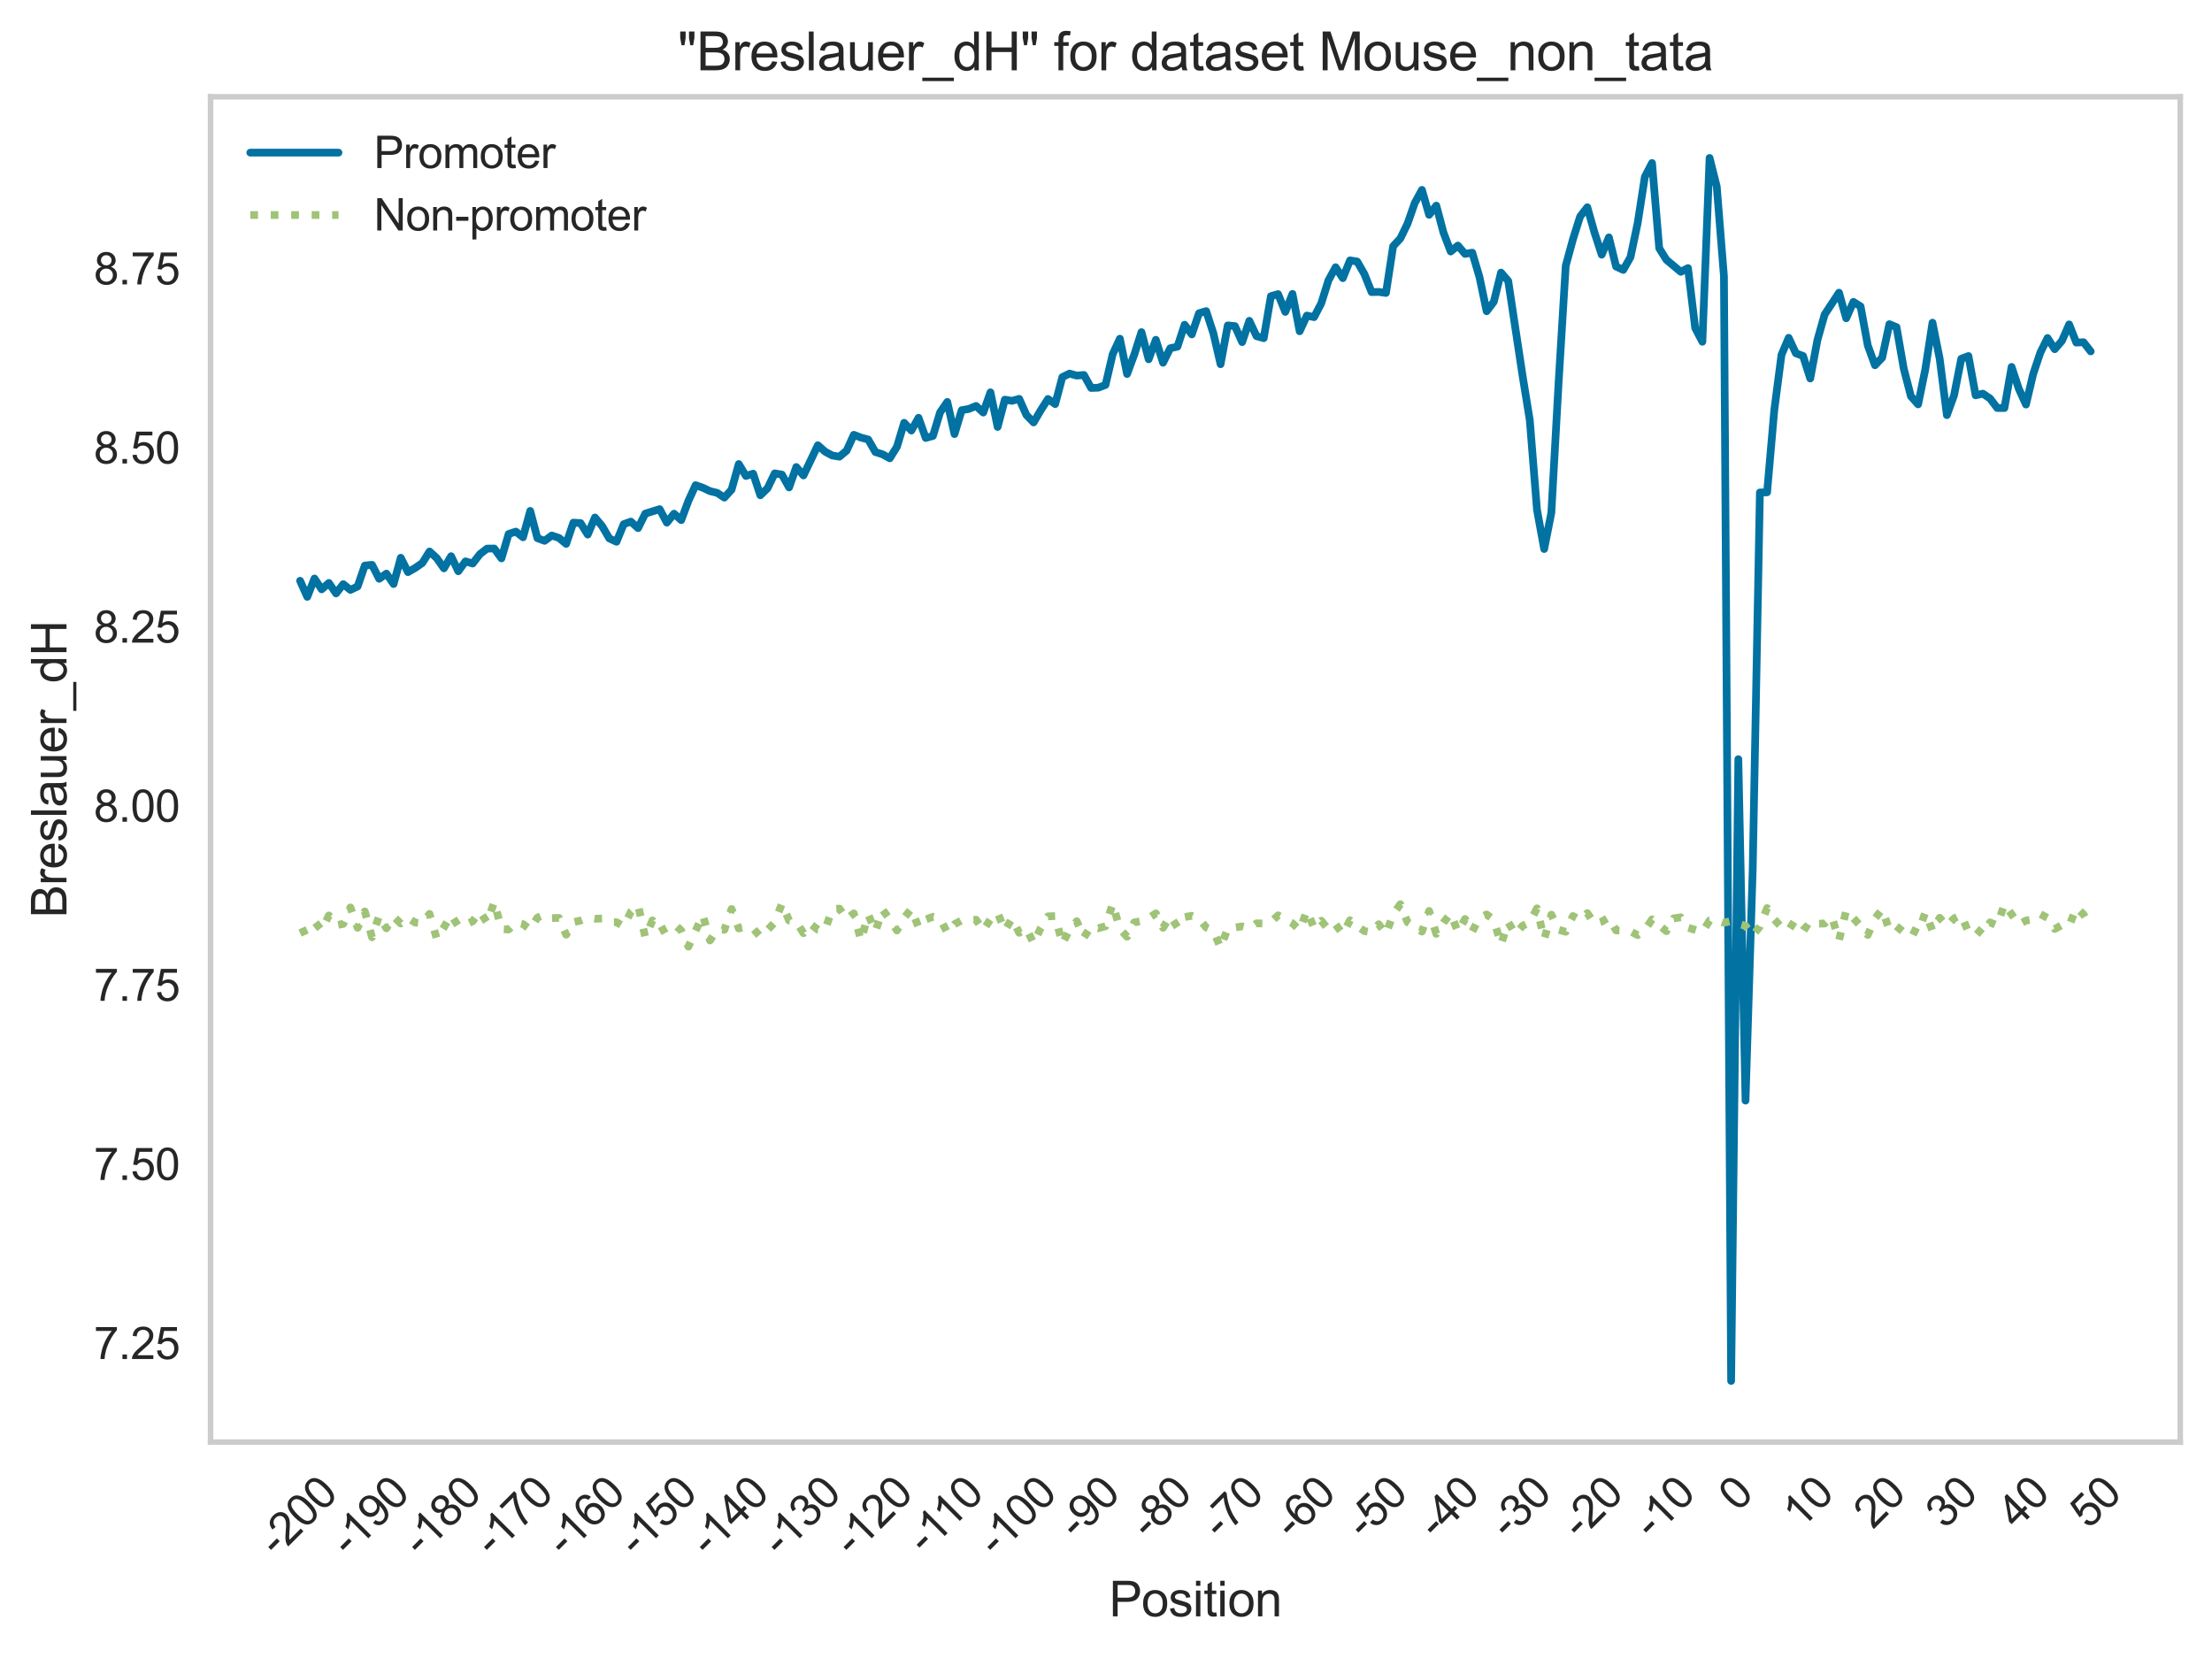 <?xml version="1.0" encoding="utf-8" standalone="no"?>
<!DOCTYPE svg PUBLIC "-//W3C//DTD SVG 1.1//EN"
  "http://www.w3.org/Graphics/SVG/1.1/DTD/svg11.dtd">
<svg xmlns:xlink="http://www.w3.org/1999/xlink" width="501.321pt" height="375.733pt" viewBox="0 0 501.321 375.733" xmlns="http://www.w3.org/2000/svg" version="1.1">
 <defs>
  <style type="text/css">*{stroke-linejoin: round; stroke-linecap: butt}</style>
 </defs>
 <g id="figure_1">
  <g id="patch_1">
   <path d="M 0 375.733 
L 501.321 375.733 
L 501.321 0 
L 0 0 
z
" style="fill: #ffffff"/>
  </g>
  <g id="axes_1">
   <g id="patch_2">
    <path d="M 47.721 326.856 
L 494.121 326.856 
L 494.121 21.936 
L 47.721 21.936 
z
" style="fill: #ffffff"/>
   </g>
   <g id="matplotlib.axis_1">
    <g id="xtick_1">
     <g id="line2d_1"/>
     <g id="text_1">
      <!-- -200 -->
      <g style="fill: #262626" transform="translate(62.764 353.068) rotate(-45) scale(0.1 -0.1)">
       <defs>
        <path id="ArialMT-2d" d="M 203 1375 
L 203 1941 
L 1931 1941 
L 1931 1375 
L 203 1375 
z
" transform="scale(0.016)"/>
        <path id="ArialMT-32" d="M 3222 541 
L 3222 0 
L 194 0 
Q 188 203 259 391 
Q 375 700 629 1000 
Q 884 1300 1366 1694 
Q 2113 2306 2375 2664 
Q 2638 3022 2638 3341 
Q 2638 3675 2398 3904 
Q 2159 4134 1775 4134 
Q 1369 4134 1125 3890 
Q 881 3647 878 3216 
L 300 3275 
Q 359 3922 746 4261 
Q 1134 4600 1788 4600 
Q 2447 4600 2831 4234 
Q 3216 3869 3216 3328 
Q 3216 3053 3103 2787 
Q 2991 2522 2730 2228 
Q 2469 1934 1863 1422 
Q 1356 997 1212 845 
Q 1069 694 975 541 
L 3222 541 
z
" transform="scale(0.016)"/>
        <path id="ArialMT-30" d="M 266 2259 
Q 266 3072 433 3567 
Q 600 4063 929 4331 
Q 1259 4600 1759 4600 
Q 2128 4600 2406 4451 
Q 2684 4303 2865 4023 
Q 3047 3744 3150 3342 
Q 3253 2941 3253 2259 
Q 3253 1453 3087 958 
Q 2922 463 2592 192 
Q 2263 -78 1759 -78 
Q 1097 -78 719 397 
Q 266 969 266 2259 
z
M 844 2259 
Q 844 1131 1108 757 
Q 1372 384 1759 384 
Q 2147 384 2411 759 
Q 2675 1134 2675 2259 
Q 2675 3391 2411 3762 
Q 2147 4134 1753 4134 
Q 1366 4134 1134 3806 
Q 844 3388 844 2259 
z
" transform="scale(0.016)"/>
       </defs>
       <use xlink:href="#ArialMT-2d"/>
       <use xlink:href="#ArialMT-32" x="33.301"/>
       <use xlink:href="#ArialMT-30" x="88.916"/>
       <use xlink:href="#ArialMT-30" x="144.531"/>
      </g>
     </g>
    </g>
    <g id="xtick_2">
     <g id="line2d_2"/>
     <g id="text_2">
      <!-- -190 -->
      <g style="fill: #262626" transform="translate(79.062 353.068) rotate(-45) scale(0.1 -0.1)">
       <defs>
        <path id="ArialMT-31" d="M 2384 0 
L 1822 0 
L 1822 3584 
Q 1619 3391 1289 3197 
Q 959 3003 697 2906 
L 697 3450 
Q 1169 3672 1522 3987 
Q 1875 4303 2022 4600 
L 2384 4600 
L 2384 0 
z
" transform="scale(0.016)"/>
        <path id="ArialMT-39" d="M 350 1059 
L 891 1109 
Q 959 728 1153 556 
Q 1347 384 1650 384 
Q 1909 384 2104 503 
Q 2300 622 2425 820 
Q 2550 1019 2634 1356 
Q 2719 1694 2719 2044 
Q 2719 2081 2716 2156 
Q 2547 1888 2255 1720 
Q 1963 1553 1622 1553 
Q 1053 1553 659 1965 
Q 266 2378 266 3053 
Q 266 3750 677 4175 
Q 1088 4600 1706 4600 
Q 2153 4600 2523 4359 
Q 2894 4119 3086 3673 
Q 3278 3228 3278 2384 
Q 3278 1506 3087 986 
Q 2897 466 2520 194 
Q 2144 -78 1638 -78 
Q 1100 -78 759 220 
Q 419 519 350 1059 
z
M 2653 3081 
Q 2653 3566 2395 3850 
Q 2138 4134 1775 4134 
Q 1400 4134 1122 3828 
Q 844 3522 844 3034 
Q 844 2597 1108 2323 
Q 1372 2050 1759 2050 
Q 2150 2050 2401 2323 
Q 2653 2597 2653 3081 
z
" transform="scale(0.016)"/>
       </defs>
       <use xlink:href="#ArialMT-2d"/>
       <use xlink:href="#ArialMT-31" x="33.301"/>
       <use xlink:href="#ArialMT-39" x="88.916"/>
       <use xlink:href="#ArialMT-30" x="144.531"/>
      </g>
     </g>
    </g>
    <g id="xtick_3">
     <g id="line2d_3"/>
     <g id="text_3">
      <!-- -180 -->
      <g style="fill: #262626" transform="translate(95.36 353.068) rotate(-45) scale(0.1 -0.1)">
       <defs>
        <path id="ArialMT-38" d="M 1131 2484 
Q 781 2613 612 2850 
Q 444 3088 444 3419 
Q 444 3919 803 4259 
Q 1163 4600 1759 4600 
Q 2359 4600 2725 4251 
Q 3091 3903 3091 3403 
Q 3091 3084 2923 2848 
Q 2756 2613 2416 2484 
Q 2838 2347 3058 2040 
Q 3278 1734 3278 1309 
Q 3278 722 2862 322 
Q 2447 -78 1769 -78 
Q 1091 -78 675 323 
Q 259 725 259 1325 
Q 259 1772 486 2073 
Q 713 2375 1131 2484 
z
M 1019 3438 
Q 1019 3113 1228 2906 
Q 1438 2700 1772 2700 
Q 2097 2700 2305 2904 
Q 2513 3109 2513 3406 
Q 2513 3716 2298 3927 
Q 2084 4138 1766 4138 
Q 1444 4138 1231 3931 
Q 1019 3725 1019 3438 
z
M 838 1322 
Q 838 1081 952 856 
Q 1066 631 1291 507 
Q 1516 384 1775 384 
Q 2178 384 2440 643 
Q 2703 903 2703 1303 
Q 2703 1709 2433 1975 
Q 2163 2241 1756 2241 
Q 1359 2241 1098 1978 
Q 838 1716 838 1322 
z
" transform="scale(0.016)"/>
       </defs>
       <use xlink:href="#ArialMT-2d"/>
       <use xlink:href="#ArialMT-31" x="33.301"/>
       <use xlink:href="#ArialMT-38" x="88.916"/>
       <use xlink:href="#ArialMT-30" x="144.531"/>
      </g>
     </g>
    </g>
    <g id="xtick_4">
     <g id="line2d_4"/>
     <g id="text_4">
      <!-- -170 -->
      <g style="fill: #262626" transform="translate(111.658 353.068) rotate(-45) scale(0.1 -0.1)">
       <defs>
        <path id="ArialMT-37" d="M 303 3981 
L 303 4522 
L 3269 4522 
L 3269 4084 
Q 2831 3619 2401 2847 
Q 1972 2075 1738 1259 
Q 1569 684 1522 0 
L 944 0 
Q 953 541 1156 1306 
Q 1359 2072 1739 2783 
Q 2119 3494 2547 3981 
L 303 3981 
z
" transform="scale(0.016)"/>
       </defs>
       <use xlink:href="#ArialMT-2d"/>
       <use xlink:href="#ArialMT-31" x="33.301"/>
       <use xlink:href="#ArialMT-37" x="88.916"/>
       <use xlink:href="#ArialMT-30" x="144.531"/>
      </g>
     </g>
    </g>
    <g id="xtick_5">
     <g id="line2d_5"/>
     <g id="text_5">
      <!-- -160 -->
      <g style="fill: #262626" transform="translate(127.956 353.068) rotate(-45) scale(0.1 -0.1)">
       <defs>
        <path id="ArialMT-36" d="M 3184 3459 
L 2625 3416 
Q 2550 3747 2413 3897 
Q 2184 4138 1850 4138 
Q 1581 4138 1378 3988 
Q 1113 3794 959 3422 
Q 806 3050 800 2363 
Q 1003 2672 1297 2822 
Q 1591 2972 1913 2972 
Q 2475 2972 2870 2558 
Q 3266 2144 3266 1488 
Q 3266 1056 3080 686 
Q 2894 316 2569 119 
Q 2244 -78 1831 -78 
Q 1128 -78 684 439 
Q 241 956 241 2144 
Q 241 3472 731 4075 
Q 1159 4600 1884 4600 
Q 2425 4600 2770 4297 
Q 3116 3994 3184 3459 
z
M 888 1484 
Q 888 1194 1011 928 
Q 1134 663 1356 523 
Q 1578 384 1822 384 
Q 2178 384 2434 671 
Q 2691 959 2691 1453 
Q 2691 1928 2437 2201 
Q 2184 2475 1800 2475 
Q 1419 2475 1153 2201 
Q 888 1928 888 1484 
z
" transform="scale(0.016)"/>
       </defs>
       <use xlink:href="#ArialMT-2d"/>
       <use xlink:href="#ArialMT-31" x="33.301"/>
       <use xlink:href="#ArialMT-36" x="88.916"/>
       <use xlink:href="#ArialMT-30" x="144.531"/>
      </g>
     </g>
    </g>
    <g id="xtick_6">
     <g id="line2d_6"/>
     <g id="text_6">
      <!-- -150 -->
      <g style="fill: #262626" transform="translate(144.254 353.068) rotate(-45) scale(0.1 -0.1)">
       <defs>
        <path id="ArialMT-35" d="M 266 1200 
L 856 1250 
Q 922 819 1161 601 
Q 1400 384 1738 384 
Q 2144 384 2425 690 
Q 2706 997 2706 1503 
Q 2706 1984 2436 2262 
Q 2166 2541 1728 2541 
Q 1456 2541 1237 2417 
Q 1019 2294 894 2097 
L 366 2166 
L 809 4519 
L 3088 4519 
L 3088 3981 
L 1259 3981 
L 1013 2750 
Q 1425 3038 1878 3038 
Q 2478 3038 2890 2622 
Q 3303 2206 3303 1553 
Q 3303 931 2941 478 
Q 2500 -78 1738 -78 
Q 1113 -78 717 272 
Q 322 622 266 1200 
z
" transform="scale(0.016)"/>
       </defs>
       <use xlink:href="#ArialMT-2d"/>
       <use xlink:href="#ArialMT-31" x="33.301"/>
       <use xlink:href="#ArialMT-35" x="88.916"/>
       <use xlink:href="#ArialMT-30" x="144.531"/>
      </g>
     </g>
    </g>
    <g id="xtick_7">
     <g id="line2d_7"/>
     <g id="text_7">
      <!-- -140 -->
      <g style="fill: #262626" transform="translate(160.552 353.068) rotate(-45) scale(0.1 -0.1)">
       <defs>
        <path id="ArialMT-34" d="M 2069 0 
L 2069 1097 
L 81 1097 
L 81 1613 
L 2172 4581 
L 2631 4581 
L 2631 1613 
L 3250 1613 
L 3250 1097 
L 2631 1097 
L 2631 0 
L 2069 0 
z
M 2069 1613 
L 2069 3678 
L 634 1613 
L 2069 1613 
z
" transform="scale(0.016)"/>
       </defs>
       <use xlink:href="#ArialMT-2d"/>
       <use xlink:href="#ArialMT-31" x="33.301"/>
       <use xlink:href="#ArialMT-34" x="88.916"/>
       <use xlink:href="#ArialMT-30" x="144.531"/>
      </g>
     </g>
    </g>
    <g id="xtick_8">
     <g id="line2d_8"/>
     <g id="text_8">
      <!-- -130 -->
      <g style="fill: #262626" transform="translate(176.85 353.068) rotate(-45) scale(0.1 -0.1)">
       <defs>
        <path id="ArialMT-33" d="M 269 1209 
L 831 1284 
Q 928 806 1161 595 
Q 1394 384 1728 384 
Q 2125 384 2398 659 
Q 2672 934 2672 1341 
Q 2672 1728 2419 1979 
Q 2166 2231 1775 2231 
Q 1616 2231 1378 2169 
L 1441 2663 
Q 1497 2656 1531 2656 
Q 1891 2656 2178 2843 
Q 2466 3031 2466 3422 
Q 2466 3731 2256 3934 
Q 2047 4138 1716 4138 
Q 1388 4138 1169 3931 
Q 950 3725 888 3313 
L 325 3413 
Q 428 3978 793 4289 
Q 1159 4600 1703 4600 
Q 2078 4600 2393 4439 
Q 2709 4278 2876 4000 
Q 3044 3722 3044 3409 
Q 3044 3113 2884 2869 
Q 2725 2625 2413 2481 
Q 2819 2388 3044 2092 
Q 3269 1797 3269 1353 
Q 3269 753 2831 336 
Q 2394 -81 1725 -81 
Q 1122 -81 723 278 
Q 325 638 269 1209 
z
" transform="scale(0.016)"/>
       </defs>
       <use xlink:href="#ArialMT-2d"/>
       <use xlink:href="#ArialMT-31" x="33.301"/>
       <use xlink:href="#ArialMT-33" x="88.916"/>
       <use xlink:href="#ArialMT-30" x="144.531"/>
      </g>
     </g>
    </g>
    <g id="xtick_9">
     <g id="line2d_9"/>
     <g id="text_9">
      <!-- -120 -->
      <g style="fill: #262626" transform="translate(193.148 353.068) rotate(-45) scale(0.1 -0.1)">
       <use xlink:href="#ArialMT-2d"/>
       <use xlink:href="#ArialMT-31" x="33.301"/>
       <use xlink:href="#ArialMT-32" x="88.916"/>
       <use xlink:href="#ArialMT-30" x="144.531"/>
      </g>
     </g>
    </g>
    <g id="xtick_10">
     <g id="line2d_10"/>
     <g id="text_10">
      <!-- -110 -->
      <g style="fill: #262626" transform="translate(209.706 352.546) rotate(-45) scale(0.1 -0.1)">
       <use xlink:href="#ArialMT-2d"/>
       <use xlink:href="#ArialMT-31" x="33.301"/>
       <use xlink:href="#ArialMT-31" x="81.541"/>
       <use xlink:href="#ArialMT-30" x="137.156"/>
      </g>
     </g>
    </g>
    <g id="xtick_11">
     <g id="line2d_11"/>
     <g id="text_11">
      <!-- -100 -->
      <g style="fill: #262626" transform="translate(225.743 353.068) rotate(-45) scale(0.1 -0.1)">
       <use xlink:href="#ArialMT-2d"/>
       <use xlink:href="#ArialMT-31" x="33.301"/>
       <use xlink:href="#ArialMT-30" x="88.916"/>
       <use xlink:href="#ArialMT-30" x="144.531"/>
      </g>
     </g>
    </g>
    <g id="xtick_12">
     <g id="line2d_12"/>
     <g id="text_12">
      <!-- -90 -->
      <g style="fill: #262626" transform="translate(244.007 349.136) rotate(-45) scale(0.1 -0.1)">
       <use xlink:href="#ArialMT-2d"/>
       <use xlink:href="#ArialMT-39" x="33.301"/>
       <use xlink:href="#ArialMT-30" x="88.916"/>
      </g>
     </g>
    </g>
    <g id="xtick_13">
     <g id="line2d_13"/>
     <g id="text_13">
      <!-- -80 -->
      <g style="fill: #262626" transform="translate(260.305 349.136) rotate(-45) scale(0.1 -0.1)">
       <use xlink:href="#ArialMT-2d"/>
       <use xlink:href="#ArialMT-38" x="33.301"/>
       <use xlink:href="#ArialMT-30" x="88.916"/>
      </g>
     </g>
    </g>
    <g id="xtick_14">
     <g id="line2d_14"/>
     <g id="text_14">
      <!-- -70 -->
      <g style="fill: #262626" transform="translate(276.603 349.136) rotate(-45) scale(0.1 -0.1)">
       <use xlink:href="#ArialMT-2d"/>
       <use xlink:href="#ArialMT-37" x="33.301"/>
       <use xlink:href="#ArialMT-30" x="88.916"/>
      </g>
     </g>
    </g>
    <g id="xtick_15">
     <g id="line2d_15"/>
     <g id="text_15">
      <!-- -60 -->
      <g style="fill: #262626" transform="translate(292.901 349.136) rotate(-45) scale(0.1 -0.1)">
       <use xlink:href="#ArialMT-2d"/>
       <use xlink:href="#ArialMT-36" x="33.301"/>
       <use xlink:href="#ArialMT-30" x="88.916"/>
      </g>
     </g>
    </g>
    <g id="xtick_16">
     <g id="line2d_16"/>
     <g id="text_16">
      <!-- -50 -->
      <g style="fill: #262626" transform="translate(309.199 349.136) rotate(-45) scale(0.1 -0.1)">
       <use xlink:href="#ArialMT-2d"/>
       <use xlink:href="#ArialMT-35" x="33.301"/>
       <use xlink:href="#ArialMT-30" x="88.916"/>
      </g>
     </g>
    </g>
    <g id="xtick_17">
     <g id="line2d_17"/>
     <g id="text_17">
      <!-- -40 -->
      <g style="fill: #262626" transform="translate(325.497 349.136) rotate(-45) scale(0.1 -0.1)">
       <use xlink:href="#ArialMT-2d"/>
       <use xlink:href="#ArialMT-34" x="33.301"/>
       <use xlink:href="#ArialMT-30" x="88.916"/>
      </g>
     </g>
    </g>
    <g id="xtick_18">
     <g id="line2d_18"/>
     <g id="text_18">
      <!-- -30 -->
      <g style="fill: #262626" transform="translate(341.795 349.136) rotate(-45) scale(0.1 -0.1)">
       <use xlink:href="#ArialMT-2d"/>
       <use xlink:href="#ArialMT-33" x="33.301"/>
       <use xlink:href="#ArialMT-30" x="88.916"/>
      </g>
     </g>
    </g>
    <g id="xtick_19">
     <g id="line2d_19"/>
     <g id="text_19">
      <!-- -20 -->
      <g style="fill: #262626" transform="translate(358.093 349.136) rotate(-45) scale(0.1 -0.1)">
       <use xlink:href="#ArialMT-2d"/>
       <use xlink:href="#ArialMT-32" x="33.301"/>
       <use xlink:href="#ArialMT-30" x="88.916"/>
      </g>
     </g>
    </g>
    <g id="xtick_20">
     <g id="line2d_20"/>
     <g id="text_20">
      <!-- -10 -->
      <g style="fill: #262626" transform="translate(374.391 349.136) rotate(-45) scale(0.1 -0.1)">
       <use xlink:href="#ArialMT-2d"/>
       <use xlink:href="#ArialMT-31" x="33.301"/>
       <use xlink:href="#ArialMT-30" x="88.916"/>
      </g>
     </g>
    </g>
    <g id="xtick_21">
     <g id="line2d_21"/>
     <g id="text_21">
      <!-- 0 -->
      <g style="fill: #262626" transform="translate(393.832 342.849) rotate(-45) scale(0.1 -0.1)">
       <use xlink:href="#ArialMT-30"/>
      </g>
     </g>
    </g>
    <g id="xtick_22">
     <g id="line2d_22"/>
     <g id="text_22">
      <!-- 10 -->
      <g style="fill: #262626" transform="translate(408.164 346.781) rotate(-45) scale(0.1 -0.1)">
       <use xlink:href="#ArialMT-31"/>
       <use xlink:href="#ArialMT-30" x="55.615"/>
      </g>
     </g>
    </g>
    <g id="xtick_23">
     <g id="line2d_23"/>
     <g id="text_23">
      <!-- 20 -->
      <g style="fill: #262626" transform="translate(424.462 346.781) rotate(-45) scale(0.1 -0.1)">
       <use xlink:href="#ArialMT-32"/>
       <use xlink:href="#ArialMT-30" x="55.615"/>
      </g>
     </g>
    </g>
    <g id="xtick_24">
     <g id="line2d_24"/>
     <g id="text_24">
      <!-- 30 -->
      <g style="fill: #262626" transform="translate(440.76 346.781) rotate(-45) scale(0.1 -0.1)">
       <use xlink:href="#ArialMT-33"/>
       <use xlink:href="#ArialMT-30" x="55.615"/>
      </g>
     </g>
    </g>
    <g id="xtick_25">
     <g id="line2d_25"/>
     <g id="text_25">
      <!-- 40 -->
      <g style="fill: #262626" transform="translate(457.058 346.781) rotate(-45) scale(0.1 -0.1)">
       <use xlink:href="#ArialMT-34"/>
       <use xlink:href="#ArialMT-30" x="55.615"/>
      </g>
     </g>
    </g>
    <g id="xtick_26">
     <g id="line2d_26"/>
     <g id="text_26">
      <!-- 50 -->
      <g style="fill: #262626" transform="translate(473.355 346.781) rotate(-45) scale(0.1 -0.1)">
       <use xlink:href="#ArialMT-35"/>
       <use xlink:href="#ArialMT-30" x="55.615"/>
      </g>
     </g>
    </g>
    <g id="text_27">
     <!-- Position -->
     <g style="fill: #262626" transform="translate(251.355 366.347) scale(0.11 -0.11)">
      <defs>
       <path id="ArialMT-50" d="M 494 0 
L 494 4581 
L 2222 4581 
Q 2678 4581 2919 4538 
Q 3256 4481 3484 4323 
Q 3713 4166 3852 3881 
Q 3991 3597 3991 3256 
Q 3991 2672 3619 2267 
Q 3247 1863 2275 1863 
L 1100 1863 
L 1100 0 
L 494 0 
z
M 1100 2403 
L 2284 2403 
Q 2872 2403 3119 2622 
Q 3366 2841 3366 3238 
Q 3366 3525 3220 3729 
Q 3075 3934 2838 4000 
Q 2684 4041 2272 4041 
L 1100 4041 
L 1100 2403 
z
" transform="scale(0.016)"/>
       <path id="ArialMT-6f" d="M 213 1659 
Q 213 2581 725 3025 
Q 1153 3394 1769 3394 
Q 2453 3394 2887 2945 
Q 3322 2497 3322 1706 
Q 3322 1066 3130 698 
Q 2938 331 2570 128 
Q 2203 -75 1769 -75 
Q 1072 -75 642 372 
Q 213 819 213 1659 
z
M 791 1659 
Q 791 1022 1069 705 
Q 1347 388 1769 388 
Q 2188 388 2466 706 
Q 2744 1025 2744 1678 
Q 2744 2294 2464 2611 
Q 2184 2928 1769 2928 
Q 1347 2928 1069 2612 
Q 791 2297 791 1659 
z
" transform="scale(0.016)"/>
       <path id="ArialMT-73" d="M 197 991 
L 753 1078 
Q 800 744 1014 566 
Q 1228 388 1613 388 
Q 2000 388 2187 545 
Q 2375 703 2375 916 
Q 2375 1106 2209 1216 
Q 2094 1291 1634 1406 
Q 1016 1563 777 1677 
Q 538 1791 414 1992 
Q 291 2194 291 2438 
Q 291 2659 392 2848 
Q 494 3038 669 3163 
Q 800 3259 1026 3326 
Q 1253 3394 1513 3394 
Q 1903 3394 2198 3281 
Q 2494 3169 2634 2976 
Q 2775 2784 2828 2463 
L 2278 2388 
Q 2241 2644 2061 2787 
Q 1881 2931 1553 2931 
Q 1166 2931 1000 2803 
Q 834 2675 834 2503 
Q 834 2394 903 2306 
Q 972 2216 1119 2156 
Q 1203 2125 1616 2013 
Q 2213 1853 2448 1751 
Q 2684 1650 2818 1456 
Q 2953 1263 2953 975 
Q 2953 694 2789 445 
Q 2625 197 2315 61 
Q 2006 -75 1616 -75 
Q 969 -75 630 194 
Q 291 463 197 991 
z
" transform="scale(0.016)"/>
       <path id="ArialMT-69" d="M 425 3934 
L 425 4581 
L 988 4581 
L 988 3934 
L 425 3934 
z
M 425 0 
L 425 3319 
L 988 3319 
L 988 0 
L 425 0 
z
" transform="scale(0.016)"/>
       <path id="ArialMT-74" d="M 1650 503 
L 1731 6 
Q 1494 -44 1306 -44 
Q 1000 -44 831 53 
Q 663 150 594 308 
Q 525 466 525 972 
L 525 2881 
L 113 2881 
L 113 3319 
L 525 3319 
L 525 4141 
L 1084 4478 
L 1084 3319 
L 1650 3319 
L 1650 2881 
L 1084 2881 
L 1084 941 
Q 1084 700 1114 631 
Q 1144 563 1211 522 
Q 1278 481 1403 481 
Q 1497 481 1650 503 
z
" transform="scale(0.016)"/>
       <path id="ArialMT-6e" d="M 422 0 
L 422 3319 
L 928 3319 
L 928 2847 
Q 1294 3394 1984 3394 
Q 2284 3394 2536 3286 
Q 2788 3178 2913 3003 
Q 3038 2828 3088 2588 
Q 3119 2431 3119 2041 
L 3119 0 
L 2556 0 
L 2556 2019 
Q 2556 2363 2490 2533 
Q 2425 2703 2258 2804 
Q 2091 2906 1866 2906 
Q 1506 2906 1245 2678 
Q 984 2450 984 1813 
L 984 0 
L 422 0 
z
" transform="scale(0.016)"/>
      </defs>
      <use xlink:href="#ArialMT-50"/>
      <use xlink:href="#ArialMT-6f" x="66.699"/>
      <use xlink:href="#ArialMT-73" x="122.314"/>
      <use xlink:href="#ArialMT-69" x="172.314"/>
      <use xlink:href="#ArialMT-74" x="194.531"/>
      <use xlink:href="#ArialMT-69" x="222.314"/>
      <use xlink:href="#ArialMT-6f" x="244.531"/>
      <use xlink:href="#ArialMT-6e" x="300.146"/>
     </g>
    </g>
   </g>
   <g id="matplotlib.axis_2">
    <g id="ytick_1">
     <g id="line2d_27"/>
     <g id="text_28">
      <!-- 7.25 -->
      <g style="fill: #262626" transform="translate(21.26 308.029) scale(0.1 -0.1)">
       <defs>
        <path id="ArialMT-2e" d="M 581 0 
L 581 641 
L 1222 641 
L 1222 0 
L 581 0 
z
" transform="scale(0.016)"/>
       </defs>
       <use xlink:href="#ArialMT-37"/>
       <use xlink:href="#ArialMT-2e" x="55.615"/>
       <use xlink:href="#ArialMT-32" x="83.398"/>
       <use xlink:href="#ArialMT-35" x="139.014"/>
      </g>
     </g>
    </g>
    <g id="ytick_2">
     <g id="line2d_28"/>
     <g id="text_29">
      <!-- 7.50 -->
      <g style="fill: #262626" transform="translate(21.26 267.434) scale(0.1 -0.1)">
       <use xlink:href="#ArialMT-37"/>
       <use xlink:href="#ArialMT-2e" x="55.615"/>
       <use xlink:href="#ArialMT-35" x="83.398"/>
       <use xlink:href="#ArialMT-30" x="139.014"/>
      </g>
     </g>
    </g>
    <g id="ytick_3">
     <g id="line2d_29"/>
     <g id="text_30">
      <!-- 7.75 -->
      <g style="fill: #262626" transform="translate(21.26 226.839) scale(0.1 -0.1)">
       <use xlink:href="#ArialMT-37"/>
       <use xlink:href="#ArialMT-2e" x="55.615"/>
       <use xlink:href="#ArialMT-37" x="83.398"/>
       <use xlink:href="#ArialMT-35" x="139.014"/>
      </g>
     </g>
    </g>
    <g id="ytick_4">
     <g id="line2d_30"/>
     <g id="text_31">
      <!-- 8.00 -->
      <g style="fill: #262626" transform="translate(21.26 186.245) scale(0.1 -0.1)">
       <use xlink:href="#ArialMT-38"/>
       <use xlink:href="#ArialMT-2e" x="55.615"/>
       <use xlink:href="#ArialMT-30" x="83.398"/>
       <use xlink:href="#ArialMT-30" x="139.014"/>
      </g>
     </g>
    </g>
    <g id="ytick_5">
     <g id="line2d_31"/>
     <g id="text_32">
      <!-- 8.25 -->
      <g style="fill: #262626" transform="translate(21.26 145.65) scale(0.1 -0.1)">
       <use xlink:href="#ArialMT-38"/>
       <use xlink:href="#ArialMT-2e" x="55.615"/>
       <use xlink:href="#ArialMT-32" x="83.398"/>
       <use xlink:href="#ArialMT-35" x="139.014"/>
      </g>
     </g>
    </g>
    <g id="ytick_6">
     <g id="line2d_32"/>
     <g id="text_33">
      <!-- 8.50 -->
      <g style="fill: #262626" transform="translate(21.26 105.055) scale(0.1 -0.1)">
       <use xlink:href="#ArialMT-38"/>
       <use xlink:href="#ArialMT-2e" x="55.615"/>
       <use xlink:href="#ArialMT-35" x="83.398"/>
       <use xlink:href="#ArialMT-30" x="139.014"/>
      </g>
     </g>
    </g>
    <g id="ytick_7">
     <g id="line2d_33"/>
     <g id="text_34">
      <!-- 8.75 -->
      <g style="fill: #262626" transform="translate(21.26 64.46) scale(0.1 -0.1)">
       <use xlink:href="#ArialMT-38"/>
       <use xlink:href="#ArialMT-2e" x="55.615"/>
       <use xlink:href="#ArialMT-37" x="83.398"/>
       <use xlink:href="#ArialMT-35" x="139.014"/>
      </g>
     </g>
    </g>
    <g id="text_35">
     <!-- Breslauer_dH -->
     <g style="fill: #262626" transform="translate(15.074 208.022) rotate(-90) scale(0.11 -0.11)">
      <defs>
       <path id="ArialMT-42" d="M 469 0 
L 469 4581 
L 2188 4581 
Q 2713 4581 3030 4442 
Q 3347 4303 3526 4014 
Q 3706 3725 3706 3409 
Q 3706 3116 3547 2856 
Q 3388 2597 3066 2438 
Q 3481 2316 3704 2022 
Q 3928 1728 3928 1328 
Q 3928 1006 3792 729 
Q 3656 453 3456 303 
Q 3256 153 2954 76 
Q 2653 0 2216 0 
L 469 0 
z
M 1075 2656 
L 2066 2656 
Q 2469 2656 2644 2709 
Q 2875 2778 2992 2937 
Q 3109 3097 3109 3338 
Q 3109 3566 3000 3739 
Q 2891 3913 2687 3977 
Q 2484 4041 1991 4041 
L 1075 4041 
L 1075 2656 
z
M 1075 541 
L 2216 541 
Q 2509 541 2628 563 
Q 2838 600 2978 687 
Q 3119 775 3209 942 
Q 3300 1109 3300 1328 
Q 3300 1584 3169 1773 
Q 3038 1963 2805 2039 
Q 2572 2116 2134 2116 
L 1075 2116 
L 1075 541 
z
" transform="scale(0.016)"/>
       <path id="ArialMT-72" d="M 416 0 
L 416 3319 
L 922 3319 
L 922 2816 
Q 1116 3169 1280 3281 
Q 1444 3394 1641 3394 
Q 1925 3394 2219 3213 
L 2025 2691 
Q 1819 2813 1613 2813 
Q 1428 2813 1281 2702 
Q 1134 2591 1072 2394 
Q 978 2094 978 1738 
L 978 0 
L 416 0 
z
" transform="scale(0.016)"/>
       <path id="ArialMT-65" d="M 2694 1069 
L 3275 997 
Q 3138 488 2766 206 
Q 2394 -75 1816 -75 
Q 1088 -75 661 373 
Q 234 822 234 1631 
Q 234 2469 665 2931 
Q 1097 3394 1784 3394 
Q 2450 3394 2872 2941 
Q 3294 2488 3294 1666 
Q 3294 1616 3291 1516 
L 816 1516 
Q 847 969 1125 678 
Q 1403 388 1819 388 
Q 2128 388 2347 550 
Q 2566 713 2694 1069 
z
M 847 1978 
L 2700 1978 
Q 2663 2397 2488 2606 
Q 2219 2931 1791 2931 
Q 1403 2931 1139 2672 
Q 875 2413 847 1978 
z
" transform="scale(0.016)"/>
       <path id="ArialMT-6c" d="M 409 0 
L 409 4581 
L 972 4581 
L 972 0 
L 409 0 
z
" transform="scale(0.016)"/>
       <path id="ArialMT-61" d="M 2588 409 
Q 2275 144 1986 34 
Q 1697 -75 1366 -75 
Q 819 -75 525 192 
Q 231 459 231 875 
Q 231 1119 342 1320 
Q 453 1522 633 1644 
Q 813 1766 1038 1828 
Q 1203 1872 1538 1913 
Q 2219 1994 2541 2106 
Q 2544 2222 2544 2253 
Q 2544 2597 2384 2738 
Q 2169 2928 1744 2928 
Q 1347 2928 1158 2789 
Q 969 2650 878 2297 
L 328 2372 
Q 403 2725 575 2942 
Q 747 3159 1072 3276 
Q 1397 3394 1825 3394 
Q 2250 3394 2515 3294 
Q 2781 3194 2906 3042 
Q 3031 2891 3081 2659 
Q 3109 2516 3109 2141 
L 3109 1391 
Q 3109 606 3145 398 
Q 3181 191 3288 0 
L 2700 0 
Q 2613 175 2588 409 
z
M 2541 1666 
Q 2234 1541 1622 1453 
Q 1275 1403 1131 1340 
Q 988 1278 909 1158 
Q 831 1038 831 891 
Q 831 666 1001 516 
Q 1172 366 1500 366 
Q 1825 366 2078 508 
Q 2331 650 2450 897 
Q 2541 1088 2541 1459 
L 2541 1666 
z
" transform="scale(0.016)"/>
       <path id="ArialMT-75" d="M 2597 0 
L 2597 488 
Q 2209 -75 1544 -75 
Q 1250 -75 995 37 
Q 741 150 617 320 
Q 494 491 444 738 
Q 409 903 409 1263 
L 409 3319 
L 972 3319 
L 972 1478 
Q 972 1038 1006 884 
Q 1059 663 1231 536 
Q 1403 409 1656 409 
Q 1909 409 2131 539 
Q 2353 669 2445 892 
Q 2538 1116 2538 1541 
L 2538 3319 
L 3100 3319 
L 3100 0 
L 2597 0 
z
" transform="scale(0.016)"/>
       <path id="ArialMT-5f" d="M -97 -1272 
L -97 -866 
L 3631 -866 
L 3631 -1272 
L -97 -1272 
z
" transform="scale(0.016)"/>
       <path id="ArialMT-64" d="M 2575 0 
L 2575 419 
Q 2259 -75 1647 -75 
Q 1250 -75 917 144 
Q 584 363 401 755 
Q 219 1147 219 1656 
Q 219 2153 384 2558 
Q 550 2963 881 3178 
Q 1213 3394 1622 3394 
Q 1922 3394 2156 3267 
Q 2391 3141 2538 2938 
L 2538 4581 
L 3097 4581 
L 3097 0 
L 2575 0 
z
M 797 1656 
Q 797 1019 1065 703 
Q 1334 388 1700 388 
Q 2069 388 2326 689 
Q 2584 991 2584 1609 
Q 2584 2291 2321 2609 
Q 2059 2928 1675 2928 
Q 1300 2928 1048 2622 
Q 797 2316 797 1656 
z
" transform="scale(0.016)"/>
       <path id="ArialMT-48" d="M 513 0 
L 513 4581 
L 1119 4581 
L 1119 2700 
L 3500 2700 
L 3500 4581 
L 4106 4581 
L 4106 0 
L 3500 0 
L 3500 2159 
L 1119 2159 
L 1119 0 
L 513 0 
z
" transform="scale(0.016)"/>
      </defs>
      <use xlink:href="#ArialMT-42"/>
      <use xlink:href="#ArialMT-72" x="66.699"/>
      <use xlink:href="#ArialMT-65" x="100"/>
      <use xlink:href="#ArialMT-73" x="155.615"/>
      <use xlink:href="#ArialMT-6c" x="205.615"/>
      <use xlink:href="#ArialMT-61" x="227.832"/>
      <use xlink:href="#ArialMT-75" x="283.447"/>
      <use xlink:href="#ArialMT-65" x="339.062"/>
      <use xlink:href="#ArialMT-72" x="394.678"/>
      <use xlink:href="#ArialMT-5f" x="427.979"/>
      <use xlink:href="#ArialMT-64" x="483.594"/>
      <use xlink:href="#ArialMT-48" x="539.209"/>
     </g>
    </g>
   </g>
   <g id="line2d_34">
    <path d="M 68.012 131.634 
L 69.641 135.277 
L 71.271 131.119 
L 72.901 133.571 
L 74.531 132.124 
L 76.161 134.494 
L 77.79 132.4 
L 79.42 133.706 
L 81.05 132.914 
L 82.68 128.182 
L 84.31 128.02 
L 85.939 131.187 
L 87.569 130.008 
L 89.199 132.372 
L 90.829 126.421 
L 92.459 129.67 
L 94.088 128.736 
L 95.718 127.603 
L 97.348 124.996 
L 98.978 126.491 
L 100.608 128.817 
L 102.237 126.068 
L 103.867 129.475 
L 105.497 127.237 
L 107.127 127.722 
L 108.756 125.61 
L 110.386 124.342 
L 112.016 124.324 
L 113.646 126.555 
L 115.276 121.034 
L 116.905 120.489 
L 118.535 121.773 
L 120.165 115.802 
L 121.795 121.976 
L 123.425 122.579 
L 125.054 121.373 
L 126.684 121.921 
L 128.314 123.275 
L 129.944 118.457 
L 131.574 118.556 
L 133.203 121.166 
L 134.833 117.291 
L 136.463 119.243 
L 138.093 122.033 
L 139.723 122.794 
L 141.352 118.806 
L 142.982 118.222 
L 144.612 119.706 
L 146.242 116.412 
L 149.501 115.4 
L 151.131 118.455 
L 152.761 116.428 
L 154.391 117.884 
L 156.02 113.521 
L 157.65 109.962 
L 159.28 110.539 
L 160.91 111.316 
L 162.54 111.711 
L 164.169 112.784 
L 165.799 110.986 
L 167.429 105.177 
L 169.059 107.882 
L 170.689 107.354 
L 172.318 112.254 
L 173.948 110.673 
L 175.578 107.294 
L 177.208 107.567 
L 178.838 110.475 
L 180.467 105.848 
L 182.097 107.763 
L 185.357 100.915 
L 186.986 102.356 
L 188.616 103.241 
L 190.246 103.507 
L 191.876 102.139 
L 193.506 98.549 
L 195.135 99.178 
L 196.765 99.613 
L 198.395 102.455 
L 200.025 102.977 
L 201.655 103.877 
L 203.284 101.244 
L 204.914 95.828 
L 206.544 97.585 
L 208.174 94.69 
L 209.804 99.266 
L 211.433 98.814 
L 213.063 93.456 
L 214.693 91.101 
L 216.323 98.383 
L 217.953 92.971 
L 219.582 92.687 
L 221.212 92.009 
L 222.842 93.505 
L 224.472 88.924 
L 226.102 96.768 
L 227.731 90.583 
L 229.361 90.852 
L 230.991 90.404 
L 232.621 94.062 
L 234.25 95.743 
L 235.88 92.972 
L 237.51 90.429 
L 239.14 91.585 
L 240.77 85.466 
L 242.399 84.673 
L 244.029 85.132 
L 245.659 84.992 
L 247.289 87.933 
L 248.919 87.871 
L 250.548 87.251 
L 252.178 80.268 
L 253.808 76.769 
L 255.438 84.769 
L 257.068 80.366 
L 258.697 75.276 
L 260.327 81.431 
L 261.957 77.014 
L 263.587 82.215 
L 265.217 78.931 
L 266.846 78.578 
L 268.476 73.6 
L 270.106 75.792 
L 271.736 70.998 
L 273.365 70.517 
L 274.995 75.541 
L 276.625 82.553 
L 278.255 73.758 
L 279.885 73.919 
L 281.514 77.54 
L 283.144 72.711 
L 284.774 76.188 
L 286.404 76.653 
L 288.034 67.123 
L 289.663 66.66 
L 291.293 70.689 
L 292.923 66.616 
L 294.553 75.079 
L 296.183 71.528 
L 297.812 71.884 
L 299.442 68.755 
L 301.072 63.553 
L 302.702 60.566 
L 304.332 63.047 
L 305.961 59.011 
L 307.591 59.28 
L 309.221 62.119 
L 310.851 66.209 
L 312.48 66.164 
L 314.11 66.398 
L 315.74 55.802 
L 317.37 54.051 
L 319 50.681 
L 320.629 46.028 
L 322.259 43.037 
L 323.889 48.694 
L 325.519 46.601 
L 327.149 52.734 
L 328.778 57.001 
L 330.408 55.658 
L 332.038 57.546 
L 333.668 57.263 
L 335.298 62.781 
L 336.927 70.542 
L 338.557 68.389 
L 340.187 61.783 
L 341.817 63.678 
L 345.076 85.203 
L 346.706 95.231 
L 348.336 115.525 
L 349.966 124.439 
L 351.595 116.202 
L 353.225 86.893 
L 354.855 60.217 
L 356.485 54.241 
L 358.115 49.081 
L 359.744 46.971 
L 361.374 52.714 
L 363.004 57.726 
L 364.634 53.799 
L 366.264 60.41 
L 367.893 61.173 
L 369.523 58.291 
L 371.153 50.58 
L 372.783 40.074 
L 374.413 36.949 
L 376.042 56.268 
L 377.672 58.883 
L 380.932 61.613 
L 382.562 60.756 
L 384.191 74.338 
L 385.821 77.458 
L 387.451 35.796 
L 389.081 42.289 
L 390.71 62.634 
L 392.34 312.996 
L 393.97 172.07 
L 395.6 249.456 
L 397.23 196.969 
L 398.859 111.619 
L 400.489 111.587 
L 402.119 92.945 
L 403.749 80.432 
L 405.379 76.565 
L 407.008 80.066 
L 408.638 80.683 
L 410.268 85.786 
L 411.898 77.062 
L 413.528 71.294 
L 416.787 66.338 
L 418.417 72.137 
L 420.047 68.419 
L 421.677 69.443 
L 423.306 78.285 
L 424.936 82.783 
L 426.566 81.069 
L 428.196 73.471 
L 429.825 74.15 
L 431.455 83.532 
L 433.085 89.819 
L 434.715 91.65 
L 436.345 83.704 
L 437.974 73.135 
L 439.604 81.312 
L 441.234 94.095 
L 442.864 89.589 
L 444.494 81.315 
L 446.123 80.696 
L 447.753 89.605 
L 449.383 89.219 
L 451.013 90.317 
L 452.643 92.47 
L 454.272 92.485 
L 455.902 83.161 
L 457.532 88.104 
L 459.162 91.688 
L 460.792 84.774 
L 462.421 79.906 
L 464.051 76.608 
L 465.681 79.149 
L 467.311 77.25 
L 468.94 73.525 
L 470.57 77.647 
L 472.2 77.56 
L 473.83 79.641 
L 473.83 79.641 
" clip-path="url(#p4d4791a574)" style="fill: none; stroke: #0272a2; stroke-width: 1.75; stroke-linecap: round"/>
   </g>
   <g id="line2d_35">
    <path d="M 68.012 211.483 
L 69.641 210.738 
L 71.271 208.848 
L 72.901 210.882 
L 74.531 207.486 
L 76.161 209.706 
L 77.79 209.406 
L 79.42 205.673 
L 81.05 210.284 
L 82.68 206.574 
L 84.31 212.433 
L 85.939 207.51 
L 87.569 210.407 
L 89.199 207.737 
L 90.829 209.323 
L 92.459 208.048 
L 94.088 209.104 
L 95.718 209.285 
L 97.348 207.132 
L 98.978 212.752 
L 100.608 210.17 
L 102.237 207.378 
L 103.867 209.909 
L 105.497 209.588 
L 107.127 208.803 
L 108.756 206.567 
L 110.386 209.114 
L 112.016 204.404 
L 113.646 210.583 
L 115.276 210.67 
L 116.905 209.036 
L 118.535 209.453 
L 120.165 210.677 
L 121.795 207.983 
L 123.425 207.288 
L 125.054 208.093 
L 126.684 208.041 
L 128.314 211.855 
L 129.944 209.022 
L 131.574 208.635 
L 133.203 208.023 
L 134.833 208.238 
L 136.463 208.182 
L 138.093 209.01 
L 139.723 209.018 
L 141.352 209.98 
L 142.982 206.638 
L 144.612 205.12 
L 146.242 212.468 
L 147.871 208.613 
L 149.501 211.176 
L 152.761 209.389 
L 154.391 210.913 
L 156.02 214.561 
L 159.28 207.391 
L 160.91 213.161 
L 162.54 210.689 
L 164.169 210.74 
L 165.799 206.018 
L 167.429 210.431 
L 169.059 210.055 
L 170.689 210.453 
L 172.318 212.3 
L 173.948 210.8 
L 175.578 209.041 
L 177.208 204.809 
L 178.838 208.64 
L 180.467 208.874 
L 182.097 211.511 
L 183.727 209.449 
L 185.357 210.711 
L 186.986 210.786 
L 188.616 206.057 
L 190.246 205.939 
L 191.876 208.317 
L 193.506 207.014 
L 195.135 213.181 
L 196.765 207.253 
L 198.395 211.146 
L 200.025 206.169 
L 201.655 208.401 
L 203.284 210.896 
L 204.914 208.042 
L 206.544 205.98 
L 208.174 210.18 
L 209.804 208.402 
L 211.433 207.794 
L 213.063 208.216 
L 214.693 211.405 
L 216.323 209.474 
L 217.953 208.6 
L 221.212 208.451 
L 222.842 210.885 
L 224.472 208.347 
L 226.102 206.89 
L 227.731 210.91 
L 229.361 208.165 
L 230.991 211.426 
L 232.621 210.408 
L 234.25 213.846 
L 235.88 210.305 
L 237.51 207.694 
L 239.14 207.632 
L 240.77 213.955 
L 242.399 210.639 
L 244.029 208.795 
L 245.659 212.49 
L 247.289 209.904 
L 248.919 210.396 
L 250.548 209.933 
L 252.178 204.847 
L 253.808 210.525 
L 255.438 212.315 
L 257.068 209.056 
L 258.697 208.782 
L 260.327 208.126 
L 261.957 207.018 
L 263.587 210.292 
L 265.217 207.625 
L 266.846 210.141 
L 268.476 207.858 
L 270.106 207.562 
L 271.736 208.21 
L 273.365 210.225 
L 274.995 210.963 
L 276.625 214.839 
L 278.255 210.359 
L 279.885 210.221 
L 281.514 209.972 
L 283.144 210.382 
L 284.774 209.27 
L 286.404 209.314 
L 288.034 208.984 
L 289.663 207.463 
L 292.923 209.264 
L 294.553 210.835 
L 296.183 206.419 
L 297.812 210.344 
L 299.442 208.681 
L 301.072 210.662 
L 302.702 209.54 
L 304.332 211.71 
L 305.961 208.57 
L 307.591 209.905 
L 309.221 211.025 
L 310.851 211.319 
L 312.48 209.478 
L 314.11 211.682 
L 315.74 207.248 
L 317.37 204.931 
L 319 209.011 
L 322.259 211.144 
L 323.889 206.46 
L 325.519 211.668 
L 327.149 209.112 
L 328.778 207.04 
L 330.408 211.23 
L 332.038 208.279 
L 333.668 211.139 
L 335.298 208.004 
L 336.927 207.268 
L 338.557 208.491 
L 340.187 214.076 
L 341.817 209.009 
L 343.447 211.748 
L 345.076 209.83 
L 346.706 209.064 
L 348.336 205.878 
L 349.966 212.859 
L 351.595 207.312 
L 353.225 210.732 
L 354.855 211.19 
L 356.485 207.618 
L 358.115 208.541 
L 359.744 206.952 
L 361.374 209.391 
L 363.004 208.89 
L 364.634 207.929 
L 366.264 210.876 
L 369.523 211.072 
L 371.153 211.951 
L 372.783 210.802 
L 374.413 208.375 
L 377.672 211.054 
L 379.302 208.148 
L 380.932 207.914 
L 382.562 210.264 
L 385.821 211.258 
L 387.451 208.636 
L 389.081 208.538 
L 390.71 209.141 
L 392.34 208.751 
L 393.97 209.397 
L 395.6 209.833 
L 397.23 212.048 
L 398.859 209.992 
L 400.489 205.816 
L 402.119 208.373 
L 403.749 210.177 
L 405.379 210.847 
L 407.008 208.256 
L 408.638 209.776 
L 410.268 210.819 
L 411.898 209.349 
L 413.528 209.324 
L 415.157 207.775 
L 416.787 213.144 
L 418.417 206.346 
L 421.677 209.877 
L 423.306 211.916 
L 424.936 208.184 
L 426.566 206.078 
L 428.196 210.81 
L 429.825 211.269 
L 431.455 209.279 
L 433.085 210.688 
L 434.715 211.467 
L 436.345 206.769 
L 437.974 211.007 
L 439.604 208.016 
L 441.234 209.92 
L 442.864 208.154 
L 444.494 207.336 
L 446.123 211.305 
L 447.753 210.367 
L 449.383 211.807 
L 451.013 209.056 
L 452.643 209.752 
L 454.272 204.923 
L 457.532 209.526 
L 459.162 208.65 
L 460.792 208.377 
L 462.421 207.178 
L 464.051 208.069 
L 465.681 210.564 
L 467.311 209.649 
L 468.94 209.888 
L 470.57 205.731 
L 472.2 207.246 
L 473.83 209.985 
L 473.83 209.985 
" clip-path="url(#p4d4791a574)" style="fill: none; stroke-dasharray: 1.75,2.888; stroke-dashoffset: 0; stroke: #9fc377; stroke-width: 1.75"/>
   </g>
   <g id="patch_3">
    <path d="M 47.721 326.856 
L 47.721 21.936 
" style="fill: none; stroke: #cccccc; stroke-width: 1.25; stroke-linejoin: miter; stroke-linecap: square"/>
   </g>
   <g id="patch_4">
    <path d="M 494.121 326.856 
L 494.121 21.936 
" style="fill: none; stroke: #cccccc; stroke-width: 1.25; stroke-linejoin: miter; stroke-linecap: square"/>
   </g>
   <g id="patch_5">
    <path d="M 47.721 326.856 
L 494.121 326.856 
" style="fill: none; stroke: #cccccc; stroke-width: 1.25; stroke-linejoin: miter; stroke-linecap: square"/>
   </g>
   <g id="patch_6">
    <path d="M 47.721 21.936 
L 494.121 21.936 
" style="fill: none; stroke: #cccccc; stroke-width: 1.25; stroke-linejoin: miter; stroke-linecap: square"/>
   </g>
   <g id="text_36">
    <!-- "Breslauer_dH" for dataset Mouse_non_tata -->
    <g style="fill: #262626" transform="translate(153.598 15.936) scale(0.12 -0.12)">
     <defs>
      <path id="ArialMT-22" d="M 450 2959 
L 294 3831 
L 294 4581 
L 934 4581 
L 934 3831 
L 794 2959 
L 450 2959 
z
M 1484 2959 
L 1331 3831 
L 1331 4581 
L 1972 4581 
L 1972 3831 
L 1822 2959 
L 1484 2959 
z
" transform="scale(0.016)"/>
      <path id="ArialMT-20" transform="scale(0.016)"/>
      <path id="ArialMT-66" d="M 556 0 
L 556 2881 
L 59 2881 
L 59 3319 
L 556 3319 
L 556 3672 
Q 556 4006 616 4169 
Q 697 4388 901 4523 
Q 1106 4659 1475 4659 
Q 1713 4659 2000 4603 
L 1916 4113 
Q 1741 4144 1584 4144 
Q 1328 4144 1222 4034 
Q 1116 3925 1116 3625 
L 1116 3319 
L 1763 3319 
L 1763 2881 
L 1116 2881 
L 1116 0 
L 556 0 
z
" transform="scale(0.016)"/>
      <path id="ArialMT-4d" d="M 475 0 
L 475 4581 
L 1388 4581 
L 2472 1338 
Q 2622 884 2691 659 
Q 2769 909 2934 1394 
L 4031 4581 
L 4847 4581 
L 4847 0 
L 4263 0 
L 4263 3834 
L 2931 0 
L 2384 0 
L 1059 3900 
L 1059 0 
L 475 0 
z
" transform="scale(0.016)"/>
     </defs>
     <use xlink:href="#ArialMT-22"/>
     <use xlink:href="#ArialMT-42" x="35.498"/>
     <use xlink:href="#ArialMT-72" x="102.197"/>
     <use xlink:href="#ArialMT-65" x="135.498"/>
     <use xlink:href="#ArialMT-73" x="191.113"/>
     <use xlink:href="#ArialMT-6c" x="241.113"/>
     <use xlink:href="#ArialMT-61" x="263.33"/>
     <use xlink:href="#ArialMT-75" x="318.945"/>
     <use xlink:href="#ArialMT-65" x="374.561"/>
     <use xlink:href="#ArialMT-72" x="430.176"/>
     <use xlink:href="#ArialMT-5f" x="463.477"/>
     <use xlink:href="#ArialMT-64" x="519.092"/>
     <use xlink:href="#ArialMT-48" x="574.707"/>
     <use xlink:href="#ArialMT-22" x="646.924"/>
     <use xlink:href="#ArialMT-20" x="682.422"/>
     <use xlink:href="#ArialMT-66" x="710.205"/>
     <use xlink:href="#ArialMT-6f" x="737.988"/>
     <use xlink:href="#ArialMT-72" x="793.604"/>
     <use xlink:href="#ArialMT-20" x="826.904"/>
     <use xlink:href="#ArialMT-64" x="854.688"/>
     <use xlink:href="#ArialMT-61" x="910.303"/>
     <use xlink:href="#ArialMT-74" x="965.918"/>
     <use xlink:href="#ArialMT-61" x="993.701"/>
     <use xlink:href="#ArialMT-73" x="1049.316"/>
     <use xlink:href="#ArialMT-65" x="1099.316"/>
     <use xlink:href="#ArialMT-74" x="1154.932"/>
     <use xlink:href="#ArialMT-20" x="1182.715"/>
     <use xlink:href="#ArialMT-4d" x="1210.498"/>
     <use xlink:href="#ArialMT-6f" x="1293.799"/>
     <use xlink:href="#ArialMT-75" x="1349.414"/>
     <use xlink:href="#ArialMT-73" x="1405.029"/>
     <use xlink:href="#ArialMT-65" x="1455.029"/>
     <use xlink:href="#ArialMT-5f" x="1510.645"/>
     <use xlink:href="#ArialMT-6e" x="1566.26"/>
     <use xlink:href="#ArialMT-6f" x="1621.875"/>
     <use xlink:href="#ArialMT-6e" x="1677.49"/>
     <use xlink:href="#ArialMT-5f" x="1733.105"/>
     <use xlink:href="#ArialMT-74" x="1788.721"/>
     <use xlink:href="#ArialMT-61" x="1816.504"/>
     <use xlink:href="#ArialMT-74" x="1872.119"/>
     <use xlink:href="#ArialMT-61" x="1899.902"/>
    </g>
   </g>
   <g id="legend_1">
    <g id="line2d_36">
     <path d="M 56.721 34.593 
L 66.721 34.593 
L 76.721 34.593 
" style="fill: none; stroke: #0272a2; stroke-width: 1.75; stroke-linecap: round"/>
    </g>
    <g id="text_37">
     <!-- Promoter -->
     <g style="fill: #262626" transform="translate(84.721 38.093) scale(0.1 -0.1)">
      <defs>
       <path id="ArialMT-6d" d="M 422 0 
L 422 3319 
L 925 3319 
L 925 2853 
Q 1081 3097 1340 3245 
Q 1600 3394 1931 3394 
Q 2300 3394 2536 3241 
Q 2772 3088 2869 2813 
Q 3263 3394 3894 3394 
Q 4388 3394 4653 3120 
Q 4919 2847 4919 2278 
L 4919 0 
L 4359 0 
L 4359 2091 
Q 4359 2428 4304 2576 
Q 4250 2725 4106 2815 
Q 3963 2906 3769 2906 
Q 3419 2906 3187 2673 
Q 2956 2441 2956 1928 
L 2956 0 
L 2394 0 
L 2394 2156 
Q 2394 2531 2256 2718 
Q 2119 2906 1806 2906 
Q 1569 2906 1367 2781 
Q 1166 2656 1075 2415 
Q 984 2175 984 1722 
L 984 0 
L 422 0 
z
" transform="scale(0.016)"/>
      </defs>
      <use xlink:href="#ArialMT-50"/>
      <use xlink:href="#ArialMT-72" x="66.699"/>
      <use xlink:href="#ArialMT-6f" x="100"/>
      <use xlink:href="#ArialMT-6d" x="155.615"/>
      <use xlink:href="#ArialMT-6f" x="238.916"/>
      <use xlink:href="#ArialMT-74" x="294.531"/>
      <use xlink:href="#ArialMT-65" x="322.314"/>
      <use xlink:href="#ArialMT-72" x="377.93"/>
     </g>
    </g>
    <g id="line2d_37">
     <path d="M 56.721 48.739 
L 66.721 48.739 
L 76.721 48.739 
" style="fill: none; stroke-dasharray: 1.75,2.888; stroke-dashoffset: 0; stroke: #9fc377; stroke-width: 1.75"/>
    </g>
    <g id="text_38">
     <!-- Non-promoter -->
     <g style="fill: #262626" transform="translate(84.721 52.239) scale(0.1 -0.1)">
      <defs>
       <path id="ArialMT-4e" d="M 488 0 
L 488 4581 
L 1109 4581 
L 3516 984 
L 3516 4581 
L 4097 4581 
L 4097 0 
L 3475 0 
L 1069 3600 
L 1069 0 
L 488 0 
z
" transform="scale(0.016)"/>
       <path id="ArialMT-70" d="M 422 -1272 
L 422 3319 
L 934 3319 
L 934 2888 
Q 1116 3141 1344 3267 
Q 1572 3394 1897 3394 
Q 2322 3394 2647 3175 
Q 2972 2956 3137 2557 
Q 3303 2159 3303 1684 
Q 3303 1175 3120 767 
Q 2938 359 2589 142 
Q 2241 -75 1856 -75 
Q 1575 -75 1351 44 
Q 1128 163 984 344 
L 984 -1272 
L 422 -1272 
z
M 931 1641 
Q 931 1000 1190 694 
Q 1450 388 1819 388 
Q 2194 388 2461 705 
Q 2728 1022 2728 1688 
Q 2728 2322 2467 2637 
Q 2206 2953 1844 2953 
Q 1484 2953 1207 2617 
Q 931 2281 931 1641 
z
" transform="scale(0.016)"/>
      </defs>
      <use xlink:href="#ArialMT-4e"/>
      <use xlink:href="#ArialMT-6f" x="72.217"/>
      <use xlink:href="#ArialMT-6e" x="127.832"/>
      <use xlink:href="#ArialMT-2d" x="183.447"/>
      <use xlink:href="#ArialMT-70" x="216.748"/>
      <use xlink:href="#ArialMT-72" x="272.363"/>
      <use xlink:href="#ArialMT-6f" x="305.664"/>
      <use xlink:href="#ArialMT-6d" x="361.279"/>
      <use xlink:href="#ArialMT-6f" x="444.58"/>
      <use xlink:href="#ArialMT-74" x="500.195"/>
      <use xlink:href="#ArialMT-65" x="527.979"/>
      <use xlink:href="#ArialMT-72" x="583.594"/>
     </g>
    </g>
   </g>
  </g>
 </g>
 <defs>
  <clipPath id="p4d4791a574">
   <rect x="47.721" y="21.936" width="446.4" height="304.92"/>
  </clipPath>
 </defs>
</svg>
